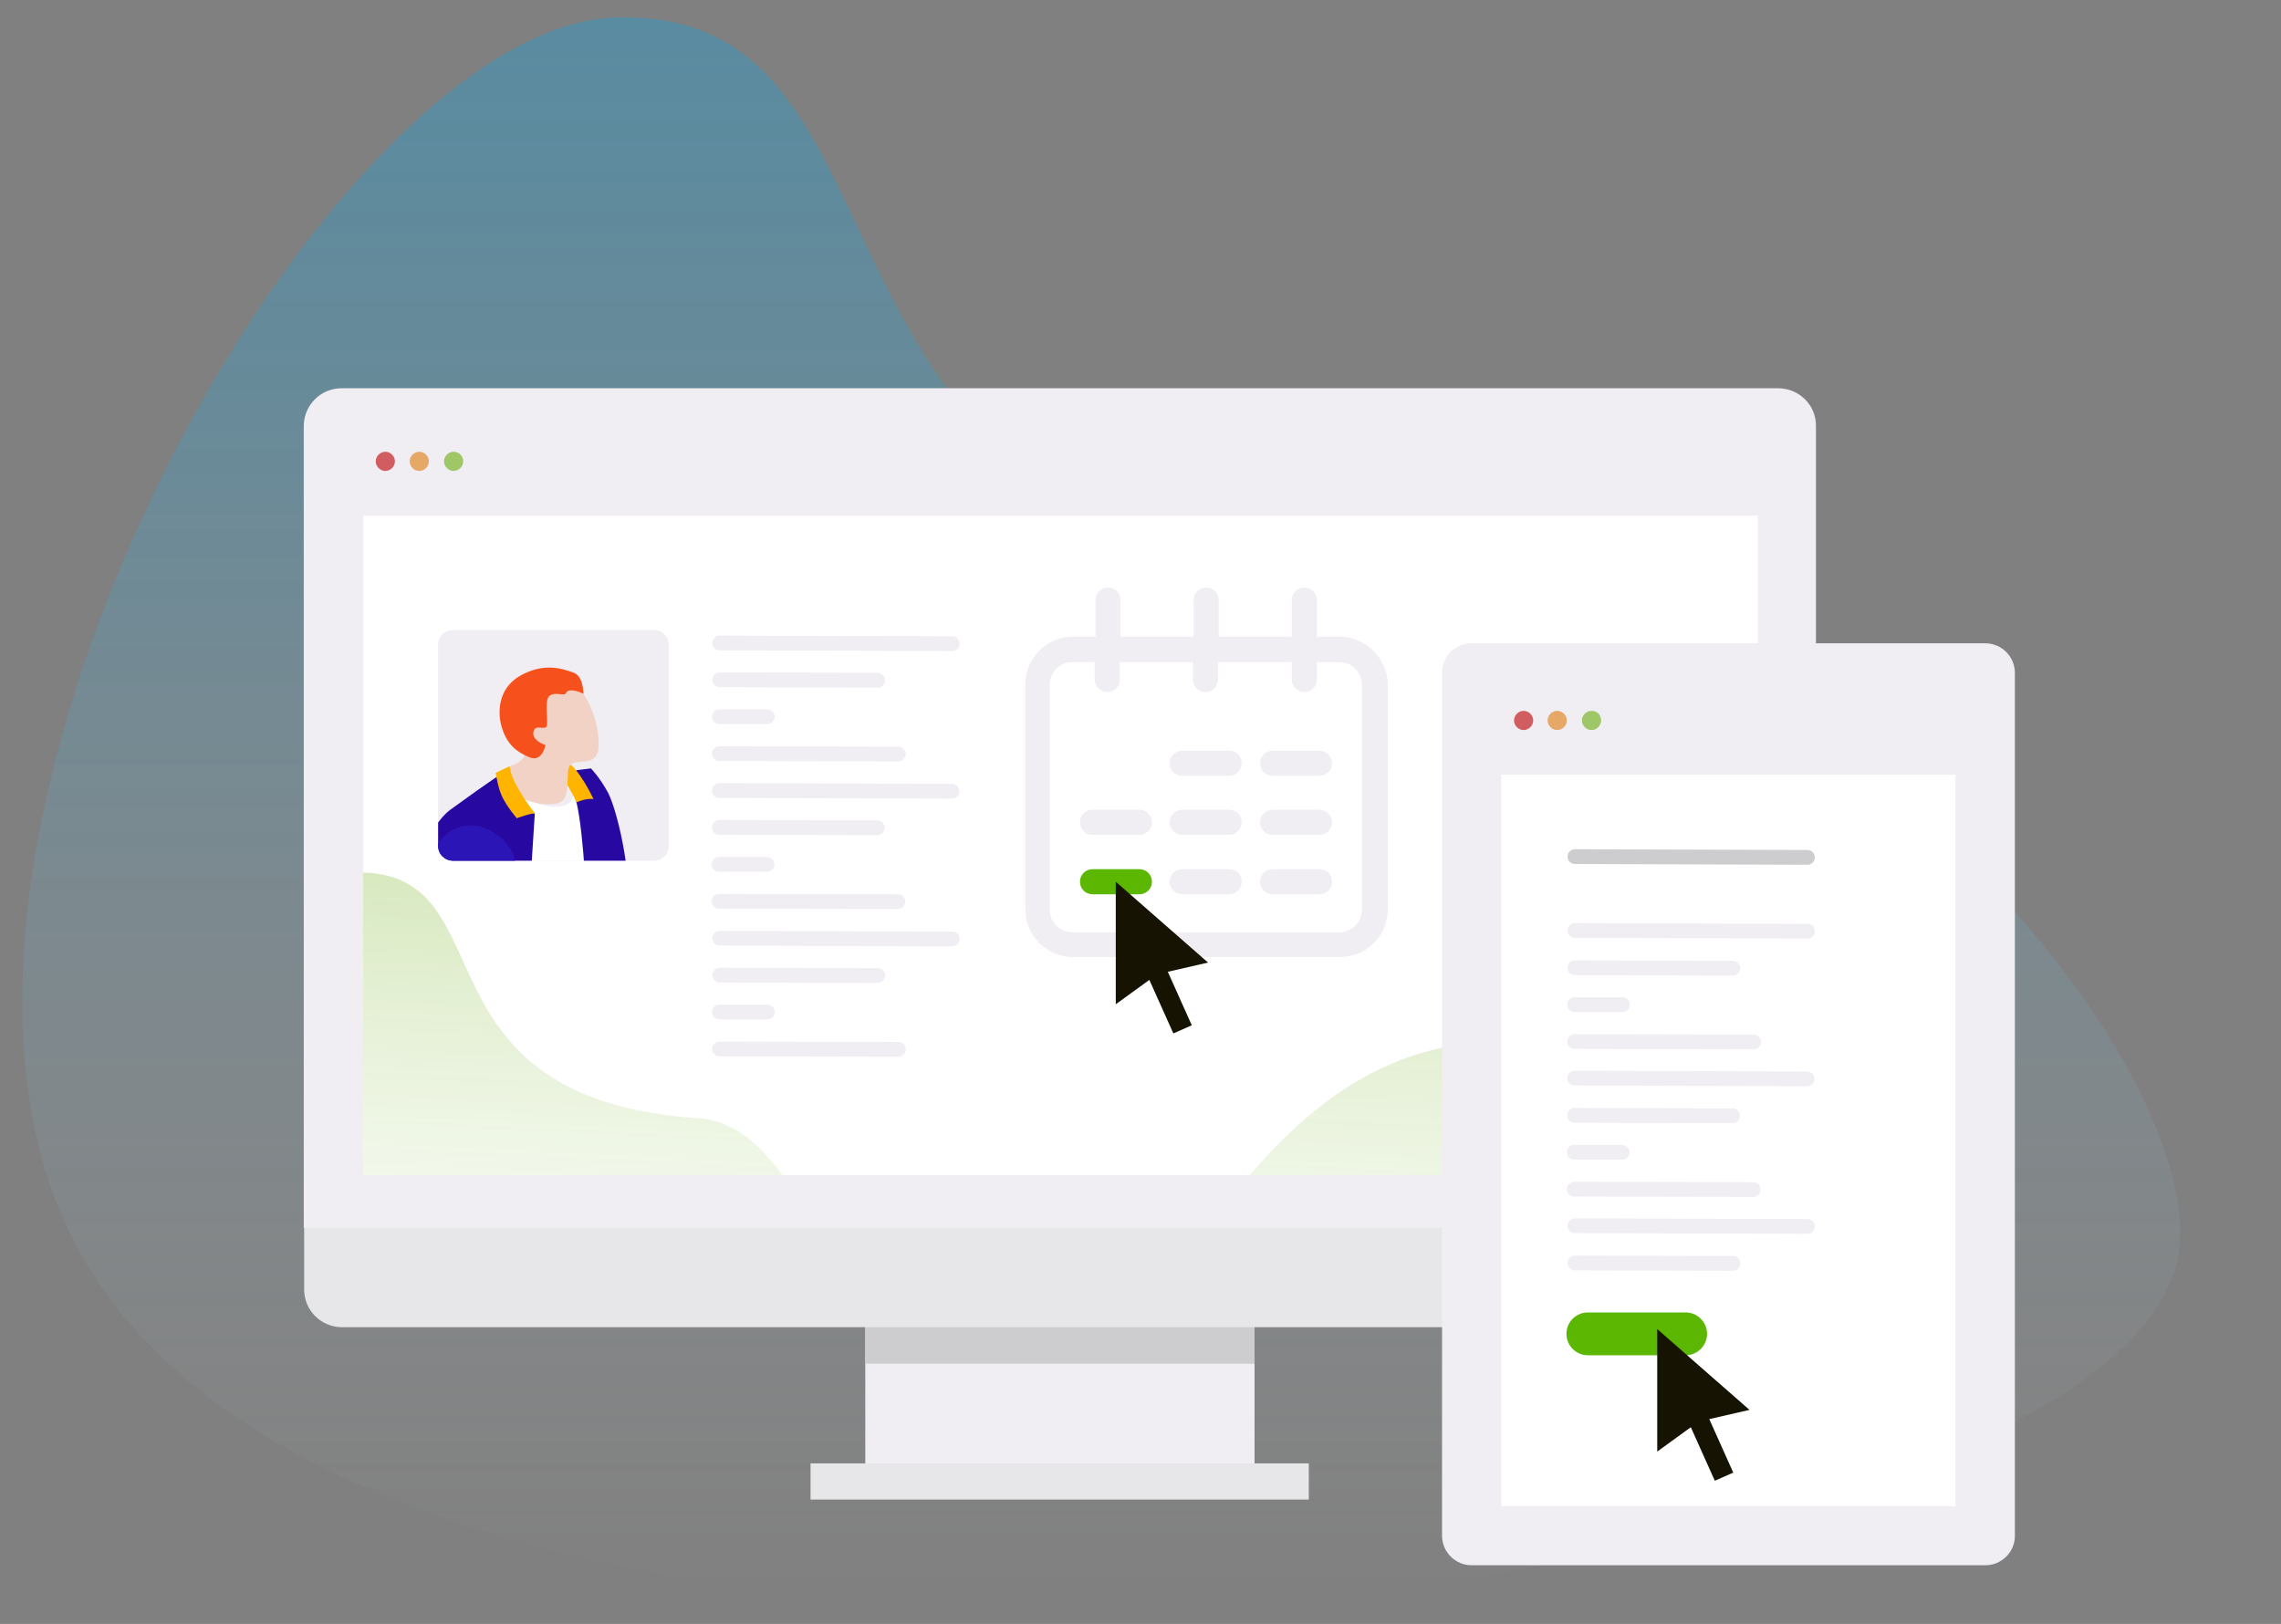 <?xml version="1.0" encoding="utf-8"?>
<!-- Generator: Adobe Illustrator 22.1.0, SVG Export Plug-In . SVG Version: 6.00 Build 0)  -->
<svg version="1.1" id="Layer_1" xmlns="http://www.w3.org/2000/svg" xmlns:xlink="http://www.w3.org/1999/xlink" x="0px" y="0px"
	 viewBox="0 0 618 440" style="enable-background:new 0 0 618 440;" xml:space="preserve">
<rect x="0" y="0" width="618" height="440" fill="#808080" stroke="none"/>
<style type="text/css">
	.st0{opacity:0.3;fill:url(#SVGID_1_);enable-background:new    ;}
	.st1{fill:#FFFFFF;}
	.st2{fill:#F0EDF3;}
	.st3{fill:#CDCCCE;}
	.st4{fill:#E7E6E8;}
	.st5{fill:#D25D60;}
	.st6{fill:#E5A866;}
	.st7{fill:#9FC768;}
	.st8{opacity:0.3;clip-path:url(#SVGID_3_);}
	.st9{fill:url(#SVGID_4_);}
	.st10{fill:#5BB702;}
	.st11{fill:#161303;}
	.st12{clip-path:url(#SVGID_6_);}
	.st13{fill:#FBD2C4;}
	.st14{fill:#FFBA0A;}
	.st15{fill:#2708A0;}
	.st16{fill:#FFB400;}
	.st17{fill:#F1D2C4;}
	.st18{fill:#F6511D;}
	.st19{fill:#100B00;}
	.st20{fill:#2C15B7;}
</style>
<linearGradient id="SVGID_1_" gradientUnits="userSpaceOnUse" x1="329.07" y1="81.337" x2="329.07" y2="-349.337" gradientTransform="matrix(1 0 0 1 -30.674 354)">
	<stop  offset="0" style="stop-color:#FFFFFF;stop-opacity:0"/>
	<stop  offset="2.168840e-02" style="stop-color:#F6FCFE;stop-opacity:2.168840e-02"/>
	<stop  offset="0.183" style="stop-color:#B6E5FA;stop-opacity:0.183"/>
	<stop  offset="0.342" style="stop-color:#7ED2F6;stop-opacity:0.342"/>
	<stop  offset="0.494" style="stop-color:#51C2F3;stop-opacity:0.494"/>
	<stop  offset="0.64" style="stop-color:#2EB6F0;stop-opacity:0.64"/>
	<stop  offset="0.776" style="stop-color:#15ADEE;stop-opacity:0.776"/>
	<stop  offset="0.9" style="stop-color:#05A8ED;stop-opacity:0.9"/>
	<stop  offset="1" style="stop-color:#00A6ED"/>
</linearGradient>
<path class="st0" d="M17.5,331.1C-31.9,221.4,89.7,6.1,167.5,4.7c90.5-1.8,35.4,152.9,216.9,156.5
	c111.1,2.2,215.6,129.3,205.6,179.7C571,437.1,92.6,497.4,17.5,331.1z"/>
<g>
	<g>
		<rect x="234.5" y="354.2" class="st1" width="105.4" height="49.2"/>
	</g>
	<rect x="234.5" y="354.2" class="st2" width="105.4" height="49.2"/>
	<g>
		<polygon class="st3" points="234.5,369.5 339.9,369.5 339.9,357.8 334,352.6 240.3,352.6 234.5,357.8 		"/>
	</g>
	<g>
		<rect x="219.6" y="396.5" class="st4" width="135" height="9.8"/>
	</g>
	<g>
		<path class="st4" d="M82.4,332.3v17.1c0,5.7,4.7,10.2,10.2,10.2h389.3c5.7,0,10.2-4.7,10.2-10.2v-17.1H82.4z"/>
	</g>
	<g>
		<path class="st2" d="M481.8,105.2H92.5c-5.7,0-10.2,4.7-10.2,10.2v217.3H492V115.3C492,109.6,487.3,105.2,481.8,105.2z"/>
	</g>
	<g>
		<polygon class="st2" points="97.7,197.3 97.7,120.2 476.6,120.2 476.6,167.6 		"/>
	</g>
	<g>
		<rect x="97.7" y="120.2" class="st2" width="379.1" height="9.7"/>
	</g>
	<g>
		<path class="st5" d="M107,125c0,1.4-1.2,2.6-2.6,2.6s-2.6-1.2-2.6-2.6s1.2-2.6,2.6-2.6S107,123.6,107,125z"/>
	</g>
	<g>
		<path class="st6" d="M116.2,125c0,1.4-1.2,2.6-2.6,2.6c-1.4,0-2.6-1.2-2.6-2.6s1.2-2.6,2.6-2.6C115,122.4,116.2,123.6,116.2,125z"
			/>
	</g>
	<g>
		<path class="st7" d="M125.5,125c0,1.4-1.2,2.6-2.6,2.6s-2.6-1.2-2.6-2.6s1.2-2.6,2.6-2.6C124.4,122.4,125.5,123.6,125.5,125z"/>
	</g>
	<rect x="98.4" y="139.7" class="st1" width="377.9" height="178.7"/>
	<g>
		<g>
			<defs>
				<rect id="SVGID_2_" x="98.4" y="139.7" width="377.9" height="178.7"/>
			</defs>
			<clipPath id="SVGID_3_">
				<use xlink:href="#SVGID_2_"  style="overflow:visible;"/>
			</clipPath>
			<g class="st8">
				
					<linearGradient id="SVGID_4_" gradientUnits="userSpaceOnUse" x1="6744.203" y1="-226.647" x2="6744.203" y2="-422.723" gradientTransform="matrix(0.999 4.948876e-02 -4.948876e-02 0.999 -6493.063 332.991)">
					<stop  offset="0" style="stop-color:#FFFFFF;stop-opacity:0"/>
					<stop  offset="2.168840e-02" style="stop-color:#F6FCFE;stop-opacity:2.168840e-02"/>
					<stop  offset="1" style="stop-color:#7DB52B"/>
				</linearGradient>
				<path class="st9" d="M26.8,362.8c-14.4-45.4,39.9-127.3,71.6-126.4c39.3,1.2,12.3,61.3,90.9,66.6c33.2,2.3,37.4,74.9,85.4,75.6
					c40.2,0.8,56.1-87.4,122.4-95.8c0.5,0,0.9-0.2,1.4-0.2C445,278,500.1,353.2,491,385.9C469.7,461.9,58.8,463.4,26.8,362.8z"/>
			</g>
		</g>
	</g>
</g>
<g>
	<g>
		<path class="st2" d="M362.9,172.5h-6.1v-9.9c0-1.9-1.5-3.4-3.4-3.4c-1.9,0-3.4,1.5-3.4,3.4v9.9h-19.8v-9.9c0-1.9-1.5-3.4-3.4-3.4
			s-3.4,1.5-3.4,3.4v9.9h-19.8v-9.9c0-1.9-1.5-3.4-3.4-3.4c-1.9,0-3.4,1.5-3.4,3.4v9.9h-6.1c-7.1,0-12.9,5.8-12.9,12.9v61
			c0,7.1,5.8,12.9,12.9,12.9h72.4c7.1,0,12.9-5.8,12.9-12.9v-61C375.9,178.4,370,172.5,362.9,172.5z M369,246.5
			c0,3.3-2.7,6.1-6.1,6.1h-72.4c-3.3,0-6.1-2.7-6.1-6.1v-61c0-3.3,2.7-6.1,6.1-6.1h6.1v4.7c0,1.9,1.5,3.4,3.4,3.4
			c1.9,0,3.4-1.5,3.4-3.4v-4.7h19.8v4.7c0,1.9,1.5,3.4,3.4,3.4s3.4-1.5,3.4-3.4v-4.7H350v4.7c0,1.9,1.5,3.4,3.4,3.4s3.4-1.5,3.4-3.4
			v-4.7h6.1c3.3,0,6.1,2.7,6.1,6.1C369,185.5,369,246.5,369,246.5z"/>
		<path class="st10" d="M308.7,235.5H296c-1.9,0-3.4,1.5-3.4,3.4c0,1.9,1.5,3.4,3.4,3.4h12.7c1.9,0,3.4-1.5,3.4-3.4
			C312.1,237,310.6,235.5,308.7,235.5z"/>
		<path class="st2" d="M308.7,219.4H296c-1.9,0-3.4,1.5-3.4,3.4c0,1.9,1.5,3.4,3.4,3.4h12.7c1.9,0,3.4-1.5,3.4-3.4
			C312.1,221,310.6,219.4,308.7,219.4z"/>
		<path class="st2" d="M333.1,203.4h-12.8c-1.9,0-3.4,1.5-3.4,3.4c0,1.9,1.5,3.4,3.4,3.4H333c1.9,0,3.4-1.5,3.4-3.4
			C336.5,205,335,203.4,333.1,203.4z"/>
		<path class="st2" d="M333.1,235.5h-12.8c-1.9,0-3.4,1.5-3.4,3.4c0,1.9,1.5,3.4,3.4,3.4H333c1.9,0,3.4-1.5,3.4-3.4
			C336.5,237,335,235.5,333.1,235.5z"/>
		<path class="st2" d="M333.1,219.4h-12.8c-1.9,0-3.4,1.5-3.4,3.4c0,1.9,1.5,3.4,3.4,3.4H333c1.9,0,3.4-1.5,3.4-3.4
			C336.5,221,335,219.4,333.1,219.4z"/>
		<path class="st2" d="M357.5,203.4h-12.7c-1.9,0-3.4,1.5-3.4,3.4c0,1.9,1.5,3.4,3.4,3.4h12.7c1.9,0,3.4-1.5,3.4-3.4
			C360.9,205,359.4,203.4,357.5,203.4z"/>
		<path class="st2" d="M357.5,235.5h-12.7c-1.9,0-3.4,1.5-3.4,3.4c0,1.9,1.5,3.4,3.4,3.4h12.7c1.9,0,3.4-1.5,3.4-3.4
			C360.9,237,359.4,235.5,357.5,235.5z"/>
		<path class="st2" d="M357.5,219.4h-12.7c-1.9,0-3.4,1.5-3.4,3.4c0,1.9,1.5,3.4,3.4,3.4h12.7c1.9,0,3.4-1.5,3.4-3.4
			C360.9,221,359.4,219.4,357.5,219.4z"/>
	</g>
	<g transform="translate(-30 -320)">
		<polygon class="st11" points="357.3,580.8 332.3,558.9 332.3,592.1 341.4,585.5 347.9,600 352.9,597.8 346.4,583.3 		"/>
	</g>
</g>
<g>
	<g>
		<g>
			<path class="st2" d="M258,176.4l-63-0.2c-1.1,0-2-0.9-2-2l0,0c0-1.1,0.9-2,2-2l63,0.2c1.1,0,2,0.9,2,2l0,0
				C260,175.5,259.1,176.4,258,176.4z"/>
			<path class="st2" d="M237.8,186.3l-42.8-0.1c-1.1,0-2-0.9-2-2l0,0c0-1.1,0.9-2,2-2l42.8,0.1c1.1,0,2,0.9,2,2l0,0
				C239.8,185.4,238.9,186.3,237.8,186.3z"/>
			<path class="st2" d="M207.9,196.2l-13,0c-1.1,0-2-0.9-2-2l0,0c0-1.1,0.9-2,2-2l13,0c1.1,0,2,0.9,2,2l0,0
				C209.9,195.3,209,196.2,207.9,196.2z"/>
			<path class="st2" d="M243.4,206.3l-48.5-0.1c-1.1,0-2-0.9-2-2v0c0-1.1,0.9-2,2-2l48.5,0.1c1.1,0,2,0.9,2,2v0
				C245.4,205.4,244.5,206.3,243.4,206.3z"/>
		</g>
		<g>
			<path class="st2" d="M257.9,216.4l-63-0.2c-1.1,0-2-0.9-2-2v0c0-1.1,0.9-2,2-2l63,0.2c1.1,0,2,0.9,2,2l0,0
				C259.9,215.5,259,216.4,257.9,216.4z"/>
			<path class="st2" d="M237.7,226.3l-42.8-0.1c-1.1,0-2-0.9-2-2l0,0c0-1.1,0.9-2,2-2l42.8,0.1c1.1,0,2,0.9,2,2l0,0
				C239.7,225.4,238.8,226.3,237.7,226.3z"/>
			<path class="st2" d="M207.8,236.2l-13,0c-1.1,0-2-0.9-2-2l0,0c0-1.1,0.9-2,2-2l13,0c1.1,0,2,0.9,2,2l0,0
				C209.8,235.3,208.9,236.2,207.8,236.2z"/>
			<path class="st2" d="M243.3,246.3l-48.5-0.1c-1.1,0-2-0.9-2-2l0,0c0-1.1,0.9-2,2-2l48.5,0.1c1.1,0,2,0.9,2,2l0,0
				C245.3,245.4,244.4,246.3,243.3,246.3z"/>
		</g>
	</g>
	<g>
		<g>
			<path class="st2" d="M258,256.4l-63-0.2c-1.1,0-2-0.9-2-2l0,0c0-1.1,0.9-2,2-2l63,0.2c1.1,0,2,0.9,2,2l0,0
				C260,255.5,259.1,256.4,258,256.4z"/>
			<path class="st2" d="M237.8,266.3l-42.8-0.1c-1.1,0-2-0.9-2-2l0,0c0-1.1,0.9-2,2-2l42.8,0.1c1.1,0,2,0.9,2,2v0
				C239.8,265.4,238.9,266.3,237.8,266.3z"/>
			<path class="st2" d="M207.9,276.2l-13,0c-1.1,0-2-0.9-2-2l0,0c0-1.1,0.9-2,2-2l13,0c1.1,0,2,0.9,2,2l0,0
				C209.9,275.3,209,276.2,207.9,276.2z"/>
			<path class="st2" d="M243.4,286.3l-48.5-0.1c-1.1,0-2-0.9-2-2l0,0c0-1.1,0.9-2,2-2l48.5,0.1c1.1,0,2,0.9,2,2l0,0
				C245.4,285.4,244.5,286.3,243.4,286.3z"/>
		</g>
	</g>
</g>
<g>
	<path class="st2" d="M177.2,233.2h-54.5c-2.2,0-4-1.8-4-4v-54.5c0-2.2,1.8-4,4-4h54.5c2.2,0,4,1.8,4,4v54.5
		C181.2,231.4,179.4,233.2,177.2,233.2z"/>
	<g>
		<defs>
			<path id="SVGID_5_" d="M177.2,233.2h-54.5c-2.2,0-4-1.8-4-4v-54.5c0-2.2,1.8-4,4-4h54.5c2.2,0,4,1.8,4,4v54.5
				C181.2,231.4,179.4,233.2,177.2,233.2z"/>
		</defs>
		<clipPath id="SVGID_6_">
			<use xlink:href="#SVGID_5_"  style="overflow:visible;"/>
		</clipPath>
		<g class="st12">
			<g>
				<g>
					<path class="st13" d="M174.8,300.8c-0.4-2.8-7.3-15.6-11.6-25l7.6-3.3l7.6,27.5c0,0,3.3,3,5,3.4c1.7,0.4,0.9,1.7-0.5,1.6
						s-3.4-1-3.4-1l2.4,9C182,312.8,177.2,315.9,174.8,300.8z"/>
					<polygon class="st14" points="171.5,273.7 164,277.1 160.2,268.9 169.4,264.9 					"/>
				</g>
				<g>
					<polygon class="st1" points="164.3,451.3 163.5,455.1 163.5,456.8 159.3,458.9 155.4,454.2 156,450.7 					"/>
					<path class="st1" d="M124.4,449.7c0,0-2,5.5-2.3,5.6c-0.3,0.2-3.6,1.7-3.6,1.7l-4.2-4l0.7-3.5L124.4,449.7z"/>
					<path class="st10" d="M148.1,281.8l8.4,39.3c0,0-0.4,34.8-4,52.3c-2.8,13.8-15.4,49.5-25.2,76.7c-1.1,2.9-13.1,2.3-12.6-0.8
						c6.3-36.5,10.8-59.5,9.1-76.4c-3.1-31.4-7.7-43.2-9.7-86.2L148.1,281.8z"/>
					<path class="st10" d="M129.4,285l10.5,36.2c0,0,10.1,19.1,14.4,32.6c5.1,15.8,2.5,57.4,1,96.6c-0.1,2.7,10.3,3.4,10.8,0.7
						c6.9-42.6,14.6-63,13.3-87.3c-0.8-16.9-1.7-47.7-16.9-88L129.4,285z"/>
					<path class="st1" d="M139.8,221.8l-1.6-8.2c0,0,7.1,5.2,12.3,5c5.1-0.1,5.1-3.2,5.2-6.2c0-3,6.4,4.2,6.3,4.3
						c-0.2,0.2,2.8,25.1,2.8,25.1l-2.9,50.8c0,0-4,6.5-23.2,5.3L139.8,221.8z"/>
					<path class="st15" d="M156.1,208.7l4-0.5c0,0,2.3,2.3,4.6,6.5c2.3,4.3,6.6,21.3,5.3,32.8c-4.7,43.5,12,67.1,11.5,74.7
						c-0.4,6.3-9.7,9.9-9.7,9.9s-12-36.5-12.6-43.4c-1-12.9-0.8-31.5-0.4-39c0.3-7.5-1.2-30.2-3.3-34.4L156.1,208.7z"/>
					<path class="st15" d="M139.3,219.4l-2.7-10.2c0,0-2.8,1.6-14.6,10.2c-13,9.6-26.6,69.4-18.9,102.5c2.2,9.6,37.5,17.9,37.5,17.9
						c-2.9-12.5,4.3-119.4,4.3-119.4L139.3,219.4z"/>
					<path class="st16" d="M153.1,206.1c3.6,1.6,7.7,10.4,7.7,10.4c-2.2-0.3-4.6,0.9-4.6,0.9s-0.6-1.7-4.2-7.6
						C152,209.8,149.4,204.5,153.1,206.1z"/>
					<path class="st17" d="M138,214.7l3.5,1.6c2.4,1.1,5,1.7,7.6,1.6l0,0c3.2-0.1,4.1-1,4.6-4.3c0.1-0.5,0.1-4.7,0.3-5.2
						c0.8-3.7,6.1-0.3,7.8-4.2c1.8-3.9-2.2-25.1-16.3-20.8c-14.2,4.3,5.1,20.5-7.3,24.2L138,214.7z"/>
					<path class="st16" d="M138.1,207.6c0,0,0.1,2,1.7,5c2.6,4.8,5.2,7.8,5.2,7.8c-0.9-0.2-5,1.3-5,1.3c-4.4-5.4-4.8-7.4-5.7-12.3
						L138.1,207.6z"/>
					<path class="st18" d="M155.3,182.2c-3.2-1.1-8-2.7-14.4,0.9c-6.3,3.6-6.2,10.7-4.7,14.7c1.4,4,3.8,6,7.3,7.4
						c3.4,1.4,4.3-3.3,4.3-3.3s-3.6-1.2-3.3-3.4c0.3-2.2,2.1-1,3.3-1.4c1.2-0.3-0.6-7,1-8.5c1.7-1.4,4.2,0.3,4.6-0.9
						c0.4-1.1,2.8-0.7,4.7,0.3C158,188,158.2,183.2,155.3,182.2z"/>
					<path class="st19" d="M185.2,466.7c0-0.2,0.1-0.9,0.1-1c-0.5-2.2-21.7-10.6-21.7-10.6c-0.3,1.2-6.3,0.5-8.1-1
						c0,0-0.5,2.4-0.7,3.5c-0.7,3.6,3.1,4.3,7.5,5.5C166.6,464.2,184.5,468.7,185.2,466.7z"/>
					<path class="st19" d="M133,465.7c0-0.2,0.1-0.9,0.1-1c-0.4-2.2-10.9-9.5-10.9-9.5c-0.3,0.2-6.6-0.2-7.6-2.8
						c0,0-0.7,3.3-0.8,4.3c-0.7,3.6,7,7.8,8.6,8.5C126.5,467.2,132.3,467.8,133,465.7z"/>
				</g>
				<g>
					<path class="st20" d="M124.1,295.8l-7.8,2.8c-1.4-4.3-6.8-16.9-6.7-18.6c0.2-8.2,1.7-38.7,7.7-49.4c8.6-15.3,24.3-1.7,22.2,4.8
						c-4.3,13.3-16.8,51-16.8,51L124.1,295.8z"/>
					<path class="st13" d="M126,324.3c-0.3-2.8-6.2-16.2-9.8-25.7l7.8-2.8l5.6,27.9c0,0,3,3.2,4.8,3.7c1.7,0.5,0.8,1.8-0.6,1.6
						c-1.3-0.3-3.3-1.3-3.3-1.3l1.8,9.1C132.2,336.8,127.2,339.5,126,324.3z"/>
					<polygon class="st14" points="124.5,297.1 116.7,299.9 113.5,291.5 123,288.1 					"/>
				</g>
			</g>
		</g>
	</g>
</g>
<g>
	<g>
		<path class="st2" d="M537.9,424.1H398.7c-4.4,0-8-3.6-8-8V182.3c0-4.4,3.6-8,8-8h139.2c4.4,0,8,3.6,8,8v233.9
			C545.9,420.5,542.3,424.1,537.9,424.1z"/>
		<g>
			<path class="st5" d="M415.4,195.2c0,1.4-1.2,2.6-2.6,2.6s-2.6-1.2-2.6-2.6c0-1.4,1.2-2.6,2.6-2.6S415.4,193.8,415.4,195.2z"/>
		</g>
		<g>
			<path class="st6" d="M424.5,195.2c0,1.4-1.2,2.6-2.6,2.6s-2.6-1.2-2.6-2.6c0-1.4,1.2-2.6,2.6-2.6S424.5,193.8,424.5,195.2z"/>
		</g>
		<g>
			<path class="st7" d="M433.8,195.2c0,1.4-1.2,2.6-2.6,2.6s-2.6-1.2-2.6-2.6c0-1.4,1.2-2.6,2.6-2.6
				C432.8,192.6,433.8,193.8,433.8,195.2z"/>
		</g>
		<rect x="406.7" y="209.9" class="st1" width="123.1" height="198.2"/>
	</g>
	<g>
		<g>
			<g>
				<path class="st2" d="M489.7,254.3l-63-0.2c-1.1,0-2-0.9-2-2v0c0-1.1,0.9-2,2-2l63,0.2c1.1,0,2,0.9,2,2l0,0
					C491.7,253.4,490.8,254.3,489.7,254.3z"/>
				<path class="st3" d="M489.7,234.3l-63-0.2c-1.1,0-2-0.9-2-2v0c0-1.1,0.9-2,2-2l63,0.2c1.1,0,2,0.9,2,2l0,0
					C491.7,233.4,490.8,234.3,489.7,234.3z"/>
				<path class="st2" d="M469.5,264.3l-42.8-0.1c-1.1,0-2-0.9-2-2l0,0c0-1.1,0.9-2,2-2l42.8,0.1c1.1,0,2,0.9,2,2l0,0
					C471.5,263.4,470.6,264.3,469.5,264.3z"/>
				<path class="st2" d="M439.6,274.2l-13,0c-1.1,0-2-0.9-2-2l0,0c0-1.1,0.9-2,2-2l13,0c1.1,0,2,0.9,2,2v0
					C441.6,273.3,440.7,274.2,439.6,274.2z"/>
				<path class="st2" d="M475.1,284.3l-48.5-0.1c-1.1,0-2-0.9-2-2l0,0c0-1.1,0.9-2,2-2l48.5,0.1c1.1,0,2,0.9,2,2l0,0
					C477.1,283.4,476.2,284.3,475.1,284.3z"/>
			</g>
			<g>
				<path class="st2" d="M489.6,294.3l-63-0.2c-1.1,0-2-0.9-2-2l0,0c0-1.1,0.9-2,2-2l63,0.2c1.1,0,2,0.9,2,2l0,0
					C491.6,293.4,490.7,294.3,489.6,294.3z"/>
				<path class="st2" d="M469.4,304.3l-42.8-0.1c-1.1,0-2-0.9-2-2l0,0c0-1.1,0.9-2,2-2l42.8,0.1c1.1,0,2,0.9,2,2v0
					C471.4,303.4,470.5,304.3,469.4,304.3z"/>
				<path class="st2" d="M439.5,314.2l-13,0c-1.1,0-2-0.9-2-2l0,0c0-1.1,0.9-2,2-2l13,0c1.1,0,2,0.9,2,2l0,0
					C441.5,313.3,440.6,314.2,439.5,314.2z"/>
				<path class="st2" d="M475,324.3l-48.5-0.1c-1.1,0-2-0.9-2-2l0,0c0-1.1,0.9-2,2-2l48.5,0.1c1.1,0,2,0.9,2,2l0,0
					C477,323.4,476.1,324.3,475,324.3z"/>
			</g>
		</g>
		<g>
			<g>
				<path class="st2" d="M489.7,334.3l-63-0.2c-1.1,0-2-0.9-2-2l0,0c0-1.1,0.9-2,2-2l63,0.2c1.1,0,2,0.9,2,2l0,0
					C491.7,333.4,490.8,334.3,489.7,334.3z"/>
				<path class="st2" d="M469.5,344.3l-42.8-0.1c-1.1,0-2-0.9-2-2l0,0c0-1.1,0.9-2,2-2l42.8,0.1c1.1,0,2,0.9,2,2l0,0
					C471.5,343.4,470.6,344.3,469.5,344.3z"/>
			</g>
		</g>
	</g>
	<path class="st10" d="M456.7,367.2h-26.5c-3.2,0-5.8-2.6-5.8-5.8l0,0c0-3.2,2.6-5.8,5.8-5.8h26.5c3.2,0,5.8,2.6,5.8,5.8l0,0
		C462.5,364.6,459.9,367.2,456.7,367.2z"/>
	<g transform="translate(-30 -320)">
		<polygon class="st11" points="504,702 479,680.1 479,713.3 488.1,706.7 494.6,721.2 499.6,719 493.1,704.5 		"/>
	</g>
</g>
</svg>
